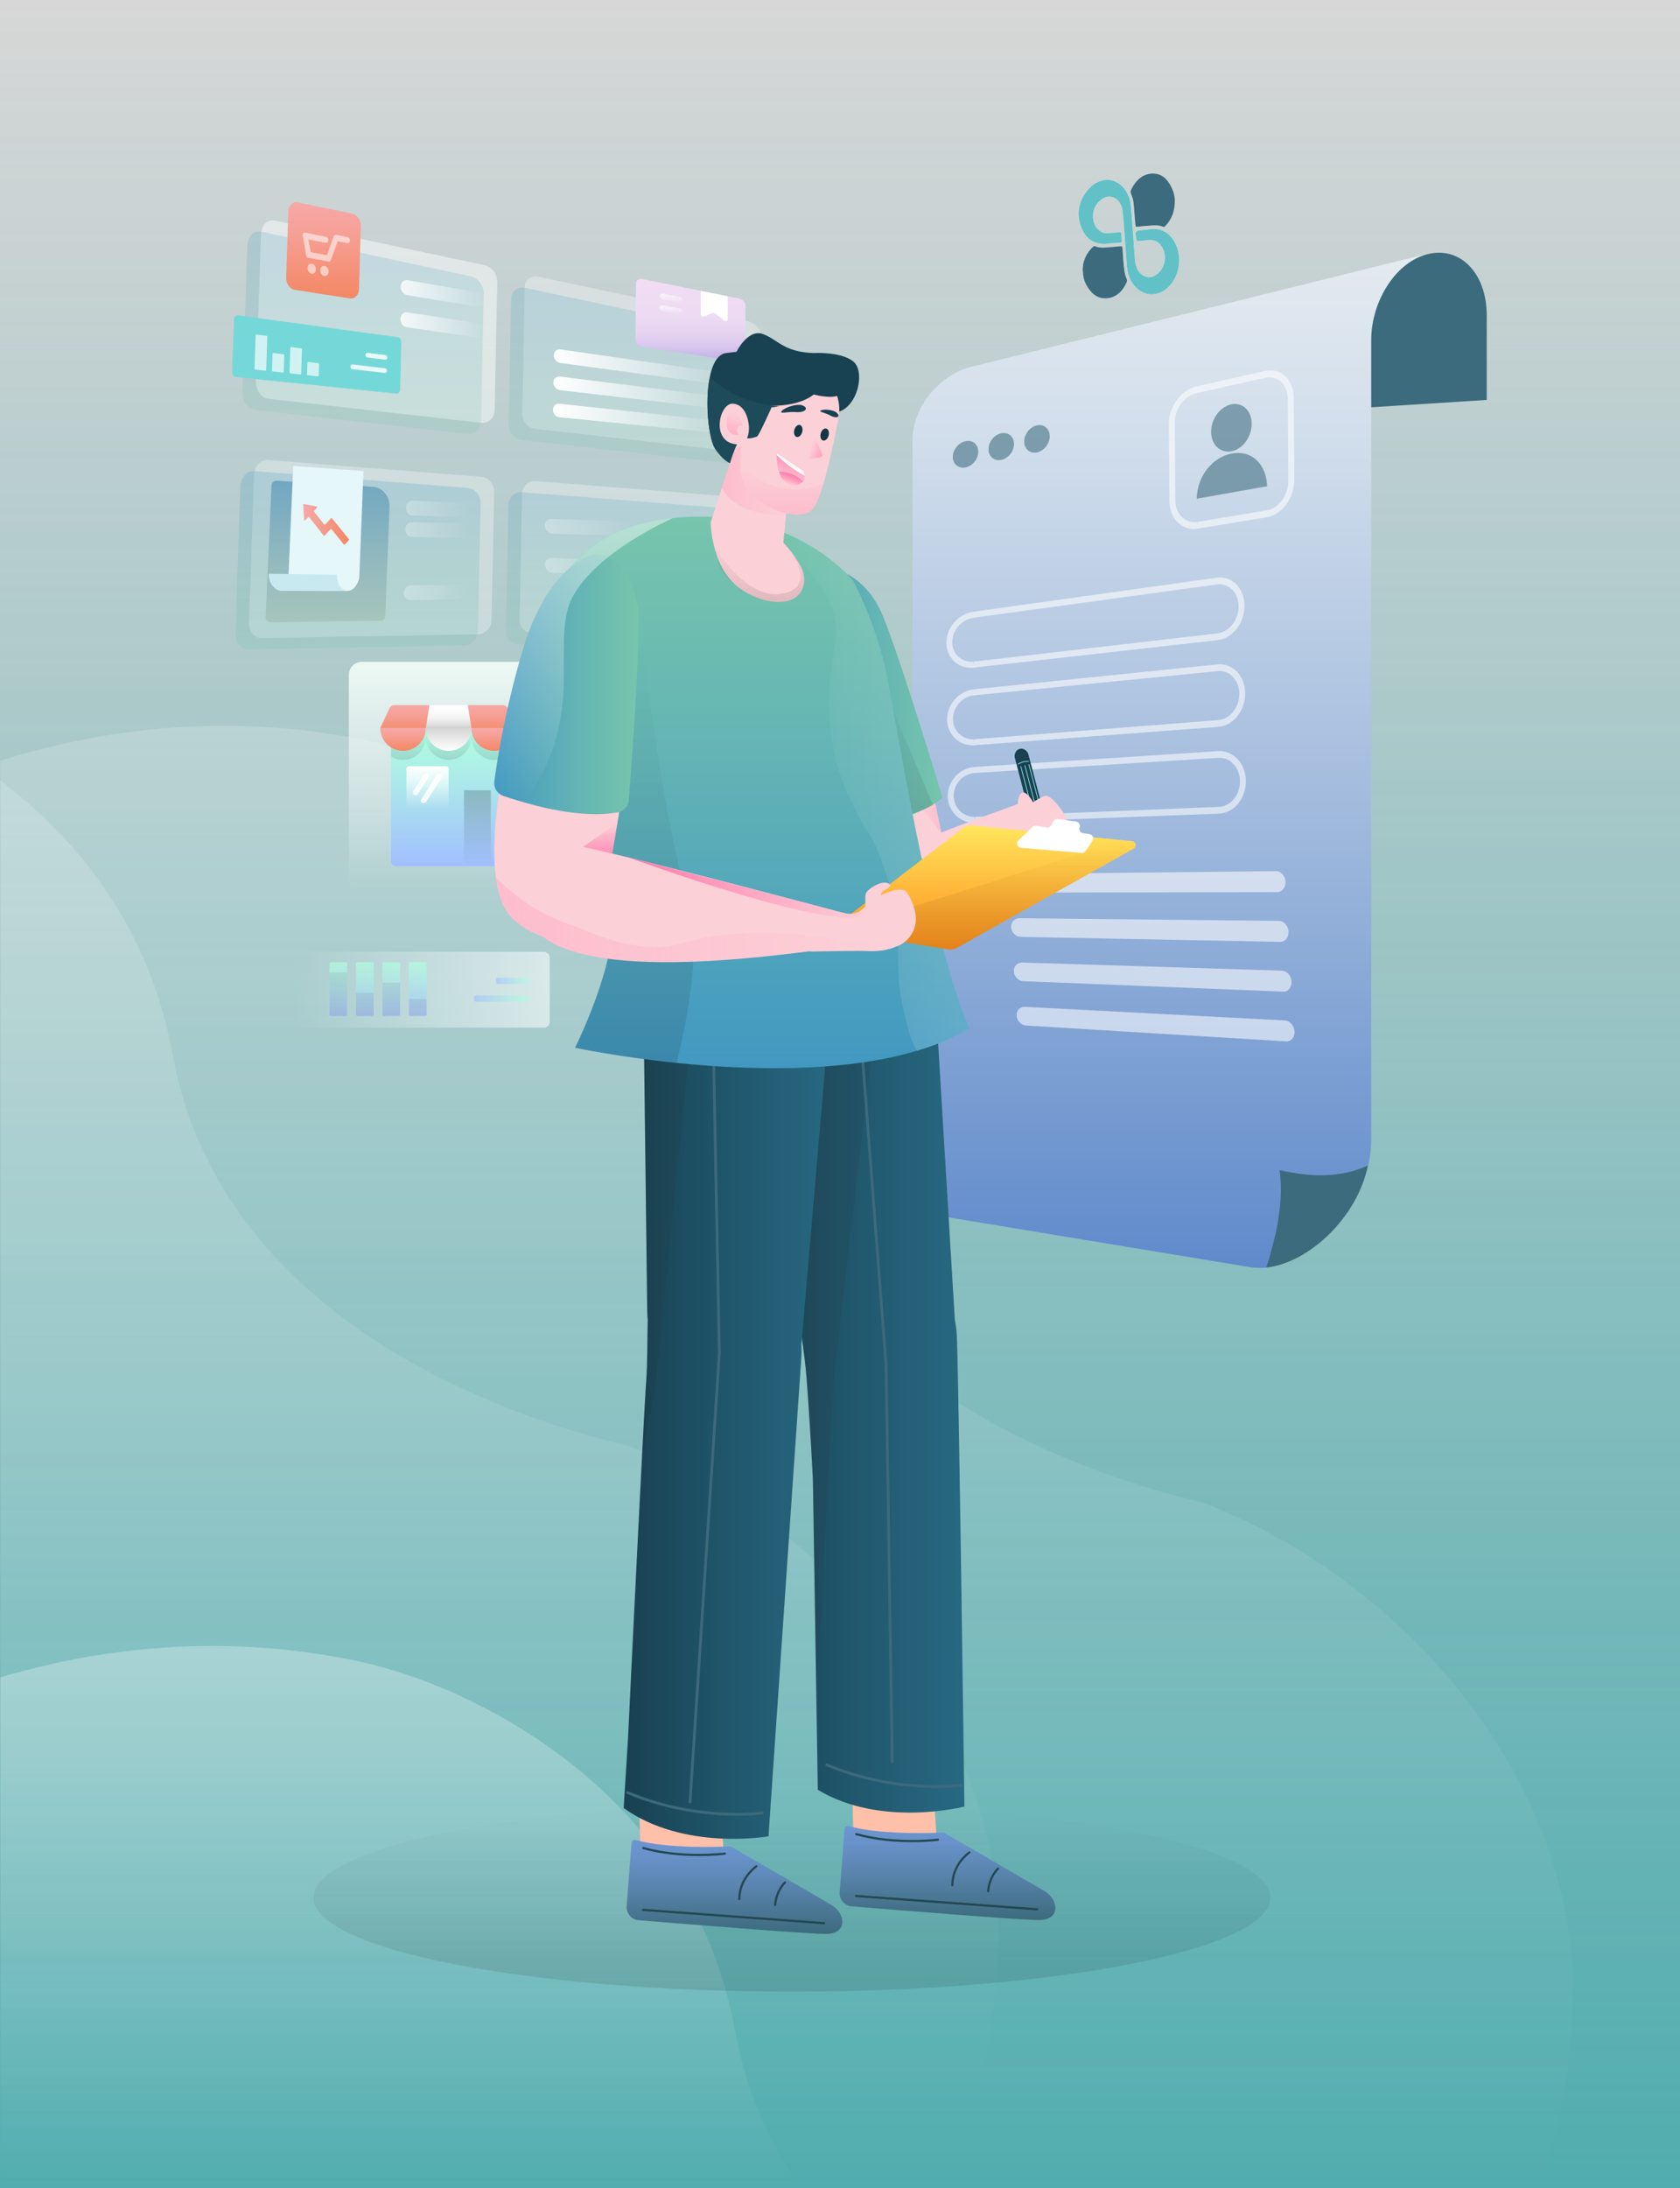 <svg width="470" height="612" viewBox="0 0 470 612" fill="none" xmlns="http://www.w3.org/2000/svg">
<rect x="0" y="0" width="470" height="612" fill="#808080" stroke="none"/>
<g clip-path="url(#clip0_3093_165632)">
<path opacity="0.68" d="M487 0H0V638H487V0Z" fill="white"/>
<path opacity="0.68" d="M480 0H0V638H480V0Z" fill="url(#paint0_linear_3093_165632)"/>
<path opacity="0.18" d="M440.065 558.413C439.625 577.104 436.424 595.148 430.789 612.208H0.094V212.743C31.68 202.932 66.532 199.501 103.456 207.268C135.432 213.986 196.778 243.718 208.918 310.678C220.345 373.754 280.759 406.8 336.677 420.339C342.416 422.527 348.065 425.077 353.571 427.963C396.028 450.149 430.996 491.777 438.562 538.246C439.638 544.887 440.156 551.617 440.065 558.413Z" fill="url(#paint1_linear_3093_165632)"/>
<path opacity="0.18" d="M279.411 542.548C279.023 558.741 276.574 574.443 272.26 589.445H0.094V218.301C22.119 234.973 41.916 259.812 48.264 294.826C59.691 357.902 120.105 390.948 176.023 404.488C181.762 406.662 187.411 409.212 192.917 412.099C235.374 434.285 270.342 475.926 277.908 522.382C278.984 529.022 279.502 535.753 279.411 542.548Z" fill="url(#paint2_linear_3093_165632)"/>
<path opacity="0.3" d="M224.193 612.208H0.094V469.112C30.812 460.064 64.55 457.125 100.217 464.62C132.193 471.351 193.539 501.07 205.666 568.043C208.711 584.818 215.227 599.484 224.193 612.208Z" fill="url(#paint3_linear_3093_165632)"/>
<path opacity="0.11" d="M221.548 557.025C295.486 557.025 355.426 545.241 355.426 530.706C355.426 516.17 295.486 504.387 221.548 504.387C147.609 504.387 87.67 516.17 87.67 530.706C87.67 545.241 147.609 557.025 221.548 557.025Z" fill="url(#paint4_linear_3093_165632)"/>
<path d="M415.927 111.855L382.949 113.949V95.366C382.949 84.201 390.332 73.325 399.438 71.07C408.545 68.815 415.927 76.47 415.927 88.167V111.855Z" fill="#3B6B7D"/>
<path d="M399.704 70.898C390.598 73.153 383.611 84.046 383.611 95.219V318.66C383.611 326.1 381.133 332.905 376.752 337.443L364.763 349.529C360.627 353.584 355.126 355.294 349.404 354.349L255.281 338.806V123.051C255.281 114.043 262.658 104.847 271.673 102.613L399.704 70.898Z" fill="url(#paint5_linear_3093_165632)"/>
<path d="M382.67 325.965C379.823 340.421 366.071 353.309 354.258 354.486C357.328 344.999 359.134 335.751 357.998 327.255C367.135 329.4 375.471 329.31 382.67 325.965Z" fill="#3B6B7D"/>
<path d="M312.435 67.966C312.805 67.916 313.087 67.853 313.366 67.846C313.724 67.835 313.878 67.68 313.829 67.212C313.768 66.645 313.738 66.069 313.723 65.494C313.71 65.024 313.557 64.869 313.166 64.918C312.156 65.043 311.145 65.125 310.134 65.214C309.414 65.278 308.711 65.199 308.069 64.822C306.522 63.917 305.738 62.38 305.783 60.25C305.825 58.309 306.738 56.89 308.049 55.854C310.705 53.746 313.718 55.764 314.069 59.002C314.325 61.363 314.463 63.752 314.647 66.131C314.865 68.968 315.062 71.809 315.298 74.644C315.741 79.977 319.944 83.441 324.194 81.982C328.114 80.624 330.597 75.544 329.697 70.741C329.002 67.03 326.57 64.373 323.563 64.091C322.183 63.964 320.794 64.265 319.412 64.374C317.558 64.522 317.521 64.642 317.905 66.931C317.968 67.306 318.089 67.464 318.428 67.425C319.439 67.31 320.449 67.245 321.461 67.153C323.311 66.988 324.672 67.882 325.504 69.926C326.294 71.873 325.901 74.291 324.542 75.868C323.015 77.634 321.052 78 319.517 76.873C318.062 75.81 317.598 74.104 317.462 72.132C317.192 68.22 316.928 64.308 316.6 60.411C316.493 59.131 316.456 57.835 316.235 56.574C315.551 52.686 312.358 49.887 309.105 50.336C306.791 50.656 304.944 52.037 303.475 54.297C301.684 57.035 301.312 59.987 302.289 62.994C303.262 65.997 305.142 67.787 307.873 68.168C309.416 68.384 310.973 67.927 312.435 67.966Z" fill="#FDFDFD"/>
<path d="M302.898 75.453C302.989 77.274 303.242 78.402 303.822 79.512C305.113 81.984 306.904 83.562 309.454 83.434C311.979 83.31 313.889 81.794 315.159 79.045C315.331 78.669 315.367 78.355 315.187 77.958C314.872 77.263 314.666 76.5 314.557 75.707C314.279 73.672 314.177 71.605 314.047 69.544C314.011 68.976 313.86 68.808 313.399 68.87C312.521 68.986 311.64 69.033 310.759 69.104C309.262 69.227 307.756 69.459 306.318 68.852C306.088 68.756 305.922 68.897 305.751 69.057C303.822 70.846 302.9 73.176 302.898 75.453Z" fill="#FDFDFD"/>
<path d="M328.679 55.828C328.605 54.947 328.446 54.108 328.145 53.334C326.964 50.293 325.11 48.407 322.275 48.542C319.764 48.664 317.823 50.256 316.469 53.019C316.256 53.454 316.226 53.798 316.424 54.233C316.837 55.143 317.093 56.144 317.181 57.212C317.338 59.094 317.496 60.976 317.63 62.863C317.663 63.327 317.783 63.479 318.176 63.429C319.185 63.299 320.197 63.227 321.207 63.138C322.631 63.013 324.06 62.855 325.421 63.448C325.633 63.541 325.782 63.434 325.936 63.283C327.886 61.356 328.74 58.835 328.679 55.828Z" fill="#FDFDFD"/>
<path d="M312.436 67.967C310.974 67.929 309.417 68.385 307.871 68.168C305.14 67.789 303.26 65.997 302.287 62.994C301.31 59.987 301.682 57.035 303.473 54.297C304.943 52.037 306.791 50.656 309.103 50.336C312.357 49.887 315.549 52.686 316.233 56.574C316.455 57.835 316.491 59.132 316.598 60.411C316.926 64.309 317.192 68.221 317.46 72.132C317.596 74.104 318.06 75.81 319.515 76.873C321.05 78.002 323.014 77.634 324.54 75.868C325.899 74.291 326.292 71.873 325.502 69.926C324.671 67.882 323.309 66.988 321.459 67.153C320.449 67.244 319.437 67.31 318.426 67.425C318.087 67.464 317.966 67.306 317.903 66.931C317.518 64.642 317.556 64.522 319.41 64.374C320.793 64.264 322.181 63.964 323.561 64.091C326.568 64.372 329 67.03 329.695 70.741C330.595 75.545 328.112 80.624 324.192 81.982C319.942 83.439 315.739 79.976 315.296 74.644C315.06 71.809 314.865 68.967 314.645 66.131C314.461 63.753 314.323 61.363 314.067 59.002C313.716 55.764 310.703 53.746 308.047 55.854C306.736 56.89 305.824 58.307 305.781 60.25C305.735 62.38 306.52 63.917 308.067 64.822C308.709 65.199 309.412 65.278 310.132 65.214C311.143 65.125 312.154 65.043 313.164 64.918C313.555 64.869 313.709 65.024 313.721 65.494C313.736 66.069 313.767 66.645 313.827 67.212C313.876 67.68 313.722 67.835 313.365 67.846C313.087 67.853 312.806 67.917 312.436 67.967Z" fill="#61C1C7"/>
<path d="M302.898 75.454C302.9 73.177 303.822 70.846 305.751 69.057C305.922 68.898 306.089 68.755 306.318 68.851C307.756 69.458 309.261 69.227 310.759 69.104C311.639 69.031 312.521 68.986 313.399 68.869C313.862 68.807 314.012 68.977 314.047 69.544C314.177 71.605 314.279 73.672 314.557 75.707C314.666 76.501 314.872 77.264 315.187 77.957C315.367 78.355 315.331 78.671 315.159 79.045C313.889 81.794 311.979 83.31 309.454 83.434C306.904 83.561 305.113 81.984 303.822 79.512C303.242 78.403 302.988 77.275 302.898 75.454Z" fill="#3B6B7D"/>
<path d="M328.679 55.827C328.741 58.834 327.888 61.355 325.936 63.283C325.784 63.434 325.633 63.541 325.421 63.448C324.06 62.854 322.633 63.012 321.207 63.138C320.197 63.227 319.185 63.299 318.176 63.429C317.783 63.479 317.663 63.327 317.63 62.863C317.497 60.976 317.338 59.094 317.181 57.212C317.091 56.144 316.837 55.143 316.424 54.233C316.226 53.798 316.256 53.454 316.469 53.019C317.823 50.256 319.764 48.664 322.275 48.542C325.11 48.407 326.964 50.294 328.145 53.334C328.445 54.106 328.604 54.947 328.679 55.827Z" fill="#3B6B7D"/>
<g opacity="0.57">
<path d="M357.309 249.502L284.78 249.633C283.404 249.634 282.207 248.465 282.12 247.037C282.032 245.61 283.086 244.43 284.462 244.417L356.957 243.645C358.331 243.628 359.536 244.938 359.633 246.555C359.73 248.171 358.685 249.498 357.309 249.502Z" fill="white"/>
<path d="M358.149 263.418L285.54 262.024C284.163 261.995 282.964 260.803 282.876 259.374C282.788 257.945 283.843 256.789 285.22 256.805L357.795 257.557C359.171 257.57 360.377 258.903 360.475 260.521C360.573 262.139 359.526 263.443 358.149 263.418Z" fill="white"/>
<path d="M358.989 277.34L286.3 274.421C284.922 274.364 283.722 273.147 283.634 271.718C283.546 270.289 284.602 269.156 285.98 269.2L358.636 271.477C360.013 271.519 361.221 272.877 361.319 274.495C361.415 276.114 360.367 277.394 358.989 277.34Z" fill="white"/>
<path d="M359.829 291.263L287.061 286.819C285.681 286.733 284.48 285.492 284.392 284.063C284.304 282.633 285.361 281.523 286.741 281.597L359.475 285.399C360.855 285.469 362.063 286.851 362.161 288.469C362.258 290.089 361.209 291.345 359.829 291.263Z" fill="white"/>
<path d="M273.688 126.288C273.706 128.318 272.123 130.297 270.153 130.71C268.183 131.121 266.571 129.831 266.553 127.826C266.535 125.822 268.118 123.843 270.087 123.406C272.057 122.968 273.67 124.259 273.688 126.288Z" fill="#3B6B7D"/>
<path d="M283.678 124.131C283.696 126.196 282.113 128.203 280.144 128.616C278.173 129.029 276.561 127.71 276.543 125.67C276.525 123.631 278.108 121.622 280.078 121.185C282.048 120.749 283.66 122.068 283.678 124.131Z" fill="#3B6B7D"/>
<path d="M293.668 121.973C293.686 124.073 292.103 126.11 290.134 126.523C288.163 126.936 286.551 125.59 286.533 123.515C286.515 121.441 288.098 119.404 290.068 118.965C292.038 118.528 293.65 119.874 293.668 121.973Z" fill="#3B6B7D"/>
<path d="M272.276 186.745C268.172 187.118 264.801 184.031 264.762 179.863C264.724 175.609 268.103 171.677 272.293 171.097L340.492 161.56C340.494 161.56 340.493 161.56 340.496 161.56C344.757 161.058 348.127 164.55 348.163 169.327C348.183 171.688 347.409 174.003 345.987 175.841C344.564 177.671 342.665 178.804 340.635 179.035L272.276 186.745ZM340.628 163.433L272.308 172.786C269.022 173.231 266.375 176.313 266.404 179.657C266.433 182.933 269.076 185.353 272.292 185.051L272.283 185.897L272.415 185.038L340.615 177.143C343.901 176.759 346.548 173.345 346.517 169.535C346.492 165.799 343.849 163.063 340.628 163.433Z" fill="white"/>
<path d="M272.472 208.442C268.367 208.662 264.996 205.446 264.955 201.276C264.918 197.018 268.297 193.213 272.487 192.788L340.686 185.808C340.687 185.808 340.687 185.808 340.689 185.808C344.951 185.465 348.321 189.085 348.357 193.864C348.376 196.226 347.603 198.513 346.18 200.298C344.758 202.076 342.858 203.137 340.828 203.292L272.472 208.442ZM340.825 187.686L272.504 194.479C269.218 194.801 266.571 197.786 266.599 201.132C266.629 204.411 269.272 206.931 272.491 206.748L272.482 207.595L272.611 206.741L340.813 201.401C342.405 201.276 343.895 200.44 345.009 199.047C346.124 197.649 346.729 195.859 346.715 194.013C346.684 190.273 344.044 187.436 340.825 187.686Z" fill="white"/>
<path d="M272.663 230.149C268.559 230.215 265.188 226.873 265.149 222.7C265.111 218.44 268.49 214.758 272.68 214.492L340.879 210.065C340.88 210.065 340.88 210.065 340.883 210.065C345.144 209.882 348.514 213.63 348.55 218.413C348.57 220.776 347.796 223.035 346.374 224.767C344.951 226.492 343.052 227.481 341.021 227.56L272.663 230.149ZM341.016 211.95L272.696 216.184C269.41 216.383 266.763 219.269 266.792 222.617C266.821 225.898 269.464 228.517 272.68 228.455L272.671 229.301L272.803 228.451L341.003 225.668C342.596 225.602 344.085 224.821 345.2 223.47C346.315 222.113 346.92 220.345 346.906 218.498C346.879 214.758 344.236 211.821 341.016 211.95Z" fill="white"/>
<path d="M350.177 118.489C350.206 122.143 347.688 125.601 344.554 126.21C341.42 126.82 338.856 124.402 338.826 120.812C338.798 117.221 341.315 113.765 344.449 113.093C347.585 112.42 350.149 114.835 350.177 118.489Z" fill="#3B6B7D"/>
<path d="M354.512 136.513C354.512 136.582 354.5 135.992 354.492 135.993L334.802 139.474C334.794 139.475 334.792 140.05 334.792 139.982C334.737 133.27 339.115 127.903 344.56 126.849C350.007 125.797 354.457 129.595 354.512 136.513Z" fill="#3B6B7D"/>
<path d="M334.917 147.866C330.692 148.461 327.221 145.071 327.181 140.312L327.002 118.632C326.962 113.781 330.439 109.043 334.754 108.07L354.027 103.721C354.028 103.721 354.031 103.72 354.031 103.72C358.415 102.832 361.884 106.218 361.924 111.236L362.103 134.112C362.122 136.594 361.326 139.066 359.861 141.067C358.397 143.062 356.44 144.344 354.351 144.687L335.078 147.842C335.073 147.842 334.924 147.865 334.917 147.866ZM354.172 105.62L334.772 109.939C331.363 110.698 328.617 114.44 328.648 118.284L328.825 140.021C328.855 143.789 331.598 146.467 334.935 145.988L334.926 146.928L335.062 145.969L354.335 142.757C355.986 142.483 357.533 141.466 358.689 139.89C359.844 138.31 360.475 136.359 360.458 134.403L360.28 111.583C360.251 107.63 357.51 104.954 354.172 105.62Z" fill="white"/>
</g>
<g opacity="0.31">
<path d="M149.76 119.959L209.159 126.646C211.214 126.878 212.88 125.576 212.88 123.74L212.884 93.952C212.884 92.115 211.238 90.278 209.208 89.845L150.533 77.359C148.503 76.927 146.824 78.333 146.783 80.498L146.114 115.622C146.073 117.785 147.705 119.728 149.76 119.959Z" fill="white"/>
</g>
<g opacity="0.47">
<path d="M75.176 111.564L134.575 118.251C136.63 118.483 138.333 116.884 138.379 114.68L139.125 78.939C139.17 76.736 137.562 74.599 135.532 74.166L76.857 61.68C74.827 61.248 73.112 62.951 73.024 65.483L71.613 106.56C71.526 109.092 73.121 111.332 75.176 111.564Z" fill="white"/>
</g>
<g opacity="0.31">
<path d="M149.084 177.117L209.453 176.02C211.541 175.983 213.235 174.465 213.235 172.63V142.871C213.235 141.037 211.562 139.417 209.498 139.254L149.853 134.55C147.789 134.387 146.083 136.009 146.042 138.173L145.378 173.269C145.336 175.431 146.996 177.154 149.084 177.117Z" fill="white"/>
</g>
<g opacity="0.31">
<path d="M73.284 178.492L133.652 177.396C135.74 177.359 137.471 175.543 137.517 173.341L138.259 137.628C138.304 135.426 136.669 133.509 134.605 133.346L74.96 128.642C72.896 128.479 71.153 130.399 71.067 132.93L69.66 173.978C69.572 176.509 71.194 178.53 73.284 178.492Z" fill="white"/>
</g>
<g opacity="0.2">
<path d="M145.955 123.073L205.354 129.76C207.409 129.991 209.075 128.689 209.075 126.854L209.079 97.066C209.079 95.229 207.434 93.391 205.404 92.959L146.729 80.473C144.698 80.04 143.019 81.446 142.978 83.612L142.309 118.735C142.268 120.898 143.9 122.841 145.955 123.073Z" fill="url(#paint6_linear_3093_165632)"/>
</g>
<g opacity="0.2">
<path d="M71.371 114.677L130.77 121.364C132.825 121.596 134.529 119.997 134.574 117.793L135.32 82.052C135.366 79.849 133.758 77.712 131.728 77.279L73.053 64.794C71.022 64.361 69.307 66.065 69.219 68.597L67.808 109.673C67.721 112.206 69.316 114.446 71.371 114.677Z" fill="url(#paint7_linear_3093_165632)"/>
</g>
<g opacity="0.2">
<path d="M145.278 180.226L205.646 179.13C207.735 179.092 209.428 177.574 209.428 175.74V145.98C209.428 144.146 207.755 142.527 205.691 142.364L146.046 137.66C143.982 137.497 142.276 139.119 142.236 141.283L141.571 176.378C141.53 178.541 143.189 180.265 145.278 180.226Z" fill="url(#paint8_linear_3093_165632)"/>
</g>
<g opacity="0.24">
<path d="M69.479 181.606L129.847 180.509C131.935 180.472 133.666 178.656 133.712 176.454L134.454 140.741C134.499 138.54 132.864 136.623 130.801 136.46L71.155 131.756C69.091 131.593 67.349 133.512 67.262 136.043L65.855 177.091C65.768 179.624 67.39 181.645 69.479 181.606Z" fill="url(#paint9_linear_3093_165632)"/>
</g>
<path d="M82.472 81.059L97.833 83.455C99.219 83.671 100.38 82.546 100.425 80.942L100.937 63.169C100.984 61.565 99.905 60.035 98.527 59.752L93.381 58.691L83.264 56.606C81.887 56.323 80.726 57.448 80.671 59.119L80.062 77.641C80.008 79.313 81.086 80.843 82.472 81.059Z" fill="url(#paint10_linear_3093_165632)"/>
<g opacity="0.55">
<path d="M86.326 72.119L91.88 73.149C92.181 73.205 92.454 73.083 92.567 72.768L94.5 67.451L97.186 67.983C97.577 68.061 97.907 67.749 97.924 67.292C97.941 66.835 97.638 66.396 97.247 66.317L94.062 65.675C93.763 65.614 93.49 65.732 93.377 66.044L91.442 71.371L86.94 70.519L86.255 66.958L91.125 67.913C91.516 67.99 91.848 67.672 91.865 67.21C91.883 66.748 91.58 66.305 91.189 66.228L85.408 65.073C85.189 65.029 84.98 65.037 84.839 65.217C84.696 65.397 84.641 65.622 84.685 65.887L85.655 71.491C85.725 71.882 86.002 72.059 86.326 72.119Z" fill="white"/>
<path d="M89.587 75.573C89.557 76.347 90.063 77.066 90.717 77.183C91.37 77.298 91.923 76.767 91.953 75.998C91.981 75.228 91.476 74.508 90.823 74.388C90.17 74.268 89.617 74.798 89.587 75.573Z" fill="white"/>
<path d="M86.038 74.933C86.009 75.712 86.513 76.437 87.167 76.554C87.82 76.669 88.374 76.134 88.404 75.359C88.434 74.584 87.929 73.859 87.276 73.74C86.623 73.619 86.068 74.154 86.038 74.933Z" fill="white"/>
</g>
<path d="M179.484 96.954L206.802 101.162C207.754 101.308 208.528 100.733 208.528 99.879V85.419C208.528 84.564 207.759 83.714 206.812 83.523L192.074 80.544L179.659 78.036C178.712 77.844 177.937 78.44 177.928 79.365L177.775 95.009C177.766 95.937 178.532 96.807 179.484 96.954Z" fill="url(#paint11_linear_3093_165632)"/>
<path d="M196.961 88.569L199.161 87.584C199.459 87.452 199.85 87.518 200.154 87.754L202.638 89.663C203.038 89.968 203.563 89.801 203.564 89.368L203.575 82.869L196.049 81.348L196.022 87.934C196.018 88.385 196.559 88.75 196.961 88.569Z" fill="white"/>
<path opacity="0.68" d="M185.437 83.783L190.016 84.654C190.489 84.743 190.877 84.452 190.879 84.007C190.882 83.56 190.498 83.12 190.026 83.028L185.448 82.138C184.977 82.046 184.587 82.342 184.584 82.795C184.58 83.248 184.964 83.692 185.437 83.783Z" fill="url(#paint12_linear_3093_165632)"/>
<path opacity="0.68" d="M185.412 87.069L189.998 87.903C190.47 87.988 190.859 87.695 190.862 87.248C190.864 86.802 190.479 86.365 190.007 86.277L185.424 85.425C184.951 85.338 184.563 85.636 184.559 86.09C184.555 86.543 184.94 86.984 185.412 87.069Z" fill="url(#paint13_linear_3093_165632)"/>
<path d="M65.958 105.447L110.832 110.086C111.421 110.147 111.912 109.662 111.928 109.003L112.278 95.65C112.295 94.991 111.835 94.392 111.25 94.312L98.677 92.588L66.567 88.184C65.981 88.104 65.485 88.625 65.459 89.35L64.939 104.027C64.914 104.75 65.37 105.387 65.958 105.447Z" fill="#75D8D8"/>
<path opacity="0.84" d="M102.809 99.991L107.779 100.601C108.095 100.64 108.359 100.381 108.368 100.023C108.377 99.665 108.13 99.343 107.814 99.304L102.845 98.68C102.529 98.64 102.265 98.903 102.254 99.265C102.244 99.627 102.493 99.952 102.809 99.991Z" fill="white"/>
<path opacity="0.84" d="M98.592 103.256L107.679 104.301C107.995 104.337 108.26 104.077 108.27 103.718C108.279 103.36 108.032 103.04 107.714 103.002L98.629 101.933C98.313 101.896 98.048 102.162 98.037 102.527C98.028 102.894 98.276 103.22 98.592 103.256Z" fill="white"/>
<g opacity="0.81">
<path d="M86.103 104.954L88.955 105.264C89.07 105.277 89.166 105.177 89.17 105.042L89.268 101.839C89.272 101.704 89.183 101.584 89.069 101.571L87.719 101.414L86.22 101.239C86.105 101.226 86.009 101.325 86.005 101.461L85.903 104.685C85.899 104.822 85.989 104.941 86.103 104.954Z" fill="#E6F7F9"/>
<path d="M81.202 104.423L84.053 104.732C84.168 104.745 84.264 104.644 84.268 104.508L84.486 97.694C84.49 97.558 84.4 97.437 84.286 97.422L82.655 97.222L81.44 97.072C81.326 97.057 81.229 97.157 81.225 97.294L81.002 104.153C80.998 104.289 81.088 104.41 81.202 104.423Z" fill="#E6F7F9"/>
<path d="M76.301 103.891L79.153 104.201C79.268 104.214 79.364 104.111 79.369 103.974L79.521 99.352C79.525 99.215 79.436 99.092 79.321 99.079L77.514 98.864L76.474 98.74C76.359 98.725 76.262 98.828 76.257 98.966L76.102 103.618C76.098 103.757 76.187 103.878 76.301 103.891Z" fill="#E6F7F9"/>
<path d="M71.4 103.357L74.251 103.667C74.367 103.68 74.462 103.576 74.468 103.438L74.778 94.21C74.784 94.071 74.694 93.947 74.58 93.931L73.287 93.766L71.737 93.568C71.623 93.553 71.525 93.654 71.52 93.794L71.201 103.082C71.196 103.223 71.286 103.346 71.4 103.357Z" fill="#E6F7F9"/>
</g>
<path d="M106.454 173.604L75.671 174.021C74.896 174.031 74.273 173.388 74.308 172.615L75.484 146.316L75.957 135.727C75.991 134.975 76.636 134.396 77.389 134.444L104.403 136.17C107.04 136.335 109.084 138.857 108.969 141.802L107.781 172.311C107.754 173.025 107.17 173.593 106.454 173.604Z" fill="url(#paint14_linear_3093_165632)"/>
<path d="M101.694 131.736L100.524 161.075C100.444 163.097 98.989 165.261 97.196 165.256L80.522 165.203L82.033 130.32L101.694 131.736Z" fill="#E6F7F9"/>
<path d="M97.44 165.31C96.514 165.258 95.76 164.747 95.143 164.008C94.488 163.223 94.275 161.853 94.322 160.72L75.208 160.48C75.156 161.657 75.523 162.944 76.174 163.759C76.822 164.576 77.766 165.25 78.815 165.254L97.44 165.31Z" fill="#C8E9F0"/>
<path d="M85.06 140.999L88.572 141.645C88.73 141.673 88.787 141.901 88.669 142.027L87.766 142.986L90.674 146.667C90.751 146.764 90.882 146.769 90.968 146.679L92.603 144.944C92.688 144.854 92.819 144.86 92.897 144.957L97.586 150.778C97.663 150.874 97.657 151.024 97.573 151.113L96.474 152.278C96.388 152.369 96.256 152.365 96.179 152.269L92.769 148.048C92.691 147.951 92.559 147.947 92.475 148.036L90.838 149.781C90.753 149.872 90.621 149.868 90.544 149.771L86.358 144.486L85.38 145.534C85.261 145.661 85.072 145.575 85.061 145.388L84.838 141.232C84.831 141.092 84.939 140.977 85.06 140.999Z" fill="url(#paint15_linear_3093_165632)"/>
<path d="M156.768 101.522L201.687 107.58C202.712 107.719 203.552 107.07 203.553 106.141C203.554 105.211 202.719 104.33 201.695 104.182L156.827 97.726C155.804 97.578 154.953 98.316 154.936 99.365C154.919 100.413 155.743 101.384 156.768 101.522Z" fill="url(#paint16_linear_3093_165632)"/>
<path d="M156.651 109.113L201.673 114.374C202.7 114.494 203.541 113.831 203.542 112.9C203.543 111.971 202.705 111.104 201.68 110.974L156.71 105.315C155.684 105.186 154.832 105.938 154.815 106.988C154.797 108.037 155.623 108.993 156.651 109.113Z" fill="url(#paint17_linear_3093_165632)"/>
<path d="M156.532 116.71L201.656 121.174C202.685 121.276 203.53 120.598 203.531 119.669C203.532 118.739 202.693 117.887 201.664 117.776L156.59 112.913C155.562 112.802 154.706 113.569 154.69 114.618C154.675 115.668 155.503 116.609 156.532 116.71Z" fill="url(#paint18_linear_3093_165632)"/>
<path opacity="0.81" d="M113.914 82.539L133.646 85.763C134.667 85.93 135.521 85.169 135.544 84.072C135.568 82.976 134.751 81.934 133.732 81.759L114.022 78.36C113.002 78.184 112.143 78.984 112.112 80.139C112.084 81.292 112.893 82.373 113.914 82.539Z" fill="url(#paint19_linear_3093_165632)"/>
<path opacity="0.81" d="M113.819 91.539L133.599 94.385C134.623 94.533 135.479 93.756 135.502 92.66C135.526 91.563 134.708 90.538 133.686 90.382L113.928 87.359C112.906 87.203 112.044 88.019 112.015 89.172C111.983 90.326 112.796 91.391 113.819 91.539Z" fill="url(#paint20_linear_3093_165632)"/>
<path opacity="0.28" d="M115.394 144.173L129.329 144.616C130.367 144.648 131.236 143.773 131.261 142.669C131.286 141.565 130.456 140.628 129.419 140.585L115.499 140.021C114.462 139.978 113.589 140.883 113.559 142.029C113.531 143.175 114.356 144.14 115.394 144.173Z" fill="url(#paint21_linear_3093_165632)"/>
<path opacity="0.28" d="M115.241 150.173L129.2 150.439C130.24 150.459 131.109 149.572 131.134 148.468C131.159 147.364 130.328 146.437 129.289 146.409L115.347 146.02C114.308 145.992 113.435 146.906 113.405 148.052C113.374 149.198 114.201 150.153 115.241 150.173Z" fill="url(#paint22_linear_3093_165632)"/>
<path opacity="0.28" d="M114.796 167.859L128.821 167.605C129.865 167.586 130.74 166.668 130.764 165.564C130.789 164.46 129.955 163.565 128.91 163.574L114.901 163.705C113.857 163.715 112.98 164.66 112.95 165.807C112.92 166.955 113.751 167.878 114.796 167.859Z" fill="url(#paint23_linear_3093_165632)"/>
<path opacity="0.28" d="M154.546 149.281L174.523 149.83C175.556 149.858 176.317 148.989 176.213 147.897C176.11 146.806 175.179 145.882 174.146 145.844L154.17 145.118C153.136 145.081 152.376 145.991 152.478 147.14C152.582 148.29 153.512 149.253 154.546 149.281Z" fill="url(#paint24_linear_3093_165632)"/>
<path opacity="0.28" d="M184.124 150.137L204.101 150.685C205.135 150.714 205.895 149.844 205.791 148.753C205.688 147.662 204.758 146.737 203.724 146.7L183.748 145.974C182.714 145.936 181.954 146.846 182.056 147.996C182.161 149.144 183.09 150.108 184.124 150.137Z" fill="url(#paint25_linear_3093_165632)"/>
<path opacity="0.28" d="M154.546 160.203L174.523 160.752C175.556 160.78 176.317 159.91 176.213 158.819C176.11 157.728 175.179 156.804 174.146 156.766L154.17 156.04C153.136 156.003 152.376 156.913 152.478 158.062C152.582 159.211 153.512 160.174 154.546 160.203Z" fill="url(#paint26_linear_3093_165632)"/>
<path opacity="0.88" d="M146.802 249.196H101.247C99.225 249.196 97.588 247.56 97.588 245.541V188.741C97.588 186.722 99.225 185.086 101.247 185.086H118H146.802C148.824 185.086 150.461 186.722 150.461 188.741V245.541C150.461 247.559 148.824 249.196 146.802 249.196Z" fill="url(#paint27_linear_3093_165632)"/>
<path d="M109.385 205.099V240.798C109.385 241.608 110.042 242.264 110.853 242.264H140.155C140.966 242.264 141.623 241.608 141.623 240.798V205.099C141.623 204.289 140.966 203.633 140.155 203.633H110.853C110.042 203.632 109.385 204.289 109.385 205.099Z" fill="url(#paint28_linear_3093_165632)"/>
<path opacity="0.11" d="M109.387 203.629V211.548C110.366 212.159 111.518 212.519 112.758 212.519C116.278 212.519 119.131 209.67 119.132 206.153C119.133 209.67 121.986 212.519 125.507 212.519V203.629H109.387Z" fill="url(#paint29_linear_3093_165632)"/>
<path opacity="0.11" d="M131.88 206.15C131.88 209.667 134.734 212.519 138.255 212.519C139.493 212.519 140.646 212.16 141.626 211.548V203.629H125.506V212.519C129.025 212.519 131.88 209.669 131.88 206.15Z" fill="url(#paint30_linear_3093_165632)"/>
<path opacity="0.19" d="M137.318 221.023H129.809V242.263H137.318V221.023Z" fill="url(#paint31_linear_3093_165632)"/>
<path d="M114.379 214.301H124.815C125.196 214.301 125.504 214.609 125.504 214.989V225.616C125.504 225.997 125.196 226.304 124.815 226.304H114.379C113.998 226.304 113.689 225.996 113.689 225.616V214.989C113.689 214.608 113.998 214.301 114.379 214.301Z" fill="url(#paint32_linear_3093_165632)"/>
<path d="M108.994 198.033L106.381 203.63L112.755 205.631L119.128 203.63L121.608 200.413L120.13 197.195H110.309C109.746 197.195 109.232 197.523 108.994 198.033Z" fill="url(#paint33_linear_3093_165632)"/>
<path d="M142.014 198.033L144.628 203.63L138.253 205.631L131.879 203.63L129.4 200.413L130.877 197.195H140.698C141.263 197.195 141.776 197.523 142.014 198.033Z" fill="url(#paint34_linear_3093_165632)"/>
<path d="M106.383 203.629C106.383 207.147 109.237 209.997 112.757 209.997C116.277 209.997 119.131 207.147 119.131 203.629H106.383Z" fill="url(#paint35_linear_3093_165632)"/>
<path d="M130.877 197.195H120.13L119.129 203.63L125.505 205.631L131.879 203.63L130.877 197.195Z" fill="url(#paint36_linear_3093_165632)"/>
<path d="M119.129 203.629C119.129 207.147 121.983 209.997 125.503 209.997C129.023 209.997 131.878 207.147 131.878 203.629H119.129Z" fill="url(#paint37_linear_3093_165632)"/>
<path d="M131.881 203.629C131.881 207.147 134.735 209.997 138.255 209.997C141.775 209.997 144.63 207.147 144.63 203.629H131.881Z" fill="url(#paint38_linear_3093_165632)"/>
<path opacity="0.85" d="M116.254 222.406C116.111 222.406 115.966 222.366 115.838 222.283C115.48 222.053 115.377 221.577 115.607 221.219L118.531 216.681C118.762 216.324 119.239 216.22 119.596 216.451C119.954 216.681 120.058 217.158 119.827 217.515L116.903 222.053C116.755 222.281 116.508 222.406 116.254 222.406Z" fill="white"/>
<path opacity="0.85" d="M118.511 224.665C118.367 224.665 118.222 224.625 118.091 224.541C117.735 224.309 117.633 223.831 117.864 223.475L122.286 216.678C122.518 216.323 122.995 216.22 123.353 216.453C123.709 216.685 123.811 217.163 123.579 217.519L119.157 224.315C119.011 224.541 118.764 224.665 118.511 224.665Z" fill="white"/>
<path opacity="0.56" d="M84.416 287.407H152.183C153.071 287.407 153.79 286.687 153.79 285.799V267.817C153.79 266.929 153.07 266.211 152.183 266.211H133.114H84.416C83.528 266.211 82.809 266.931 82.809 267.817V285.799C82.809 286.687 83.528 287.407 84.416 287.407Z" fill="url(#paint39_linear_3093_165632)"/>
<path opacity="0.62" d="M139.254 275.208H147.617C147.864 275.208 148.064 275.008 148.064 274.762V273.923C148.064 273.676 147.863 273.477 147.617 273.477H139.254C139.006 273.477 138.807 273.677 138.807 273.923V274.762C138.807 275.008 139.006 275.208 139.254 275.208Z" fill="url(#paint40_linear_3093_165632)"/>
<path opacity="0.62" d="M133.035 280.142H147.618C147.866 280.142 148.065 279.941 148.065 279.695V278.857C148.065 278.609 147.864 278.41 147.618 278.41H133.035C132.787 278.41 132.588 278.611 132.588 278.857V279.695C132.587 279.941 132.787 280.142 133.035 280.142Z" fill="url(#paint41_linear_3093_165632)"/>
<path opacity="0.68" d="M114.716 284.128H119.025C119.199 284.128 119.339 283.987 119.339 283.815V269.454C119.339 269.28 119.197 269.141 119.025 269.141H116.032H114.716C114.542 269.141 114.402 269.282 114.402 269.454V283.815C114.402 283.987 114.542 284.128 114.716 284.128Z" fill="url(#paint42_linear_3093_165632)"/>
<path opacity="0.68" d="M107.309 284.128H111.618C111.792 284.128 111.932 283.987 111.932 283.815V269.454C111.932 269.28 111.79 269.141 111.618 269.141H109.074H107.308C107.134 269.141 106.994 269.282 106.994 269.454V283.815C106.995 283.987 107.135 284.128 107.309 284.128Z" fill="url(#paint43_linear_3093_165632)"/>
<path opacity="0.68" d="M99.905 284.128H104.214C104.387 284.128 104.527 283.987 104.527 283.815V269.454C104.527 269.28 104.386 269.141 104.214 269.141H101.807H99.903C99.73 269.141 99.59 269.282 99.59 269.454V283.815C99.59 283.987 99.731 284.128 99.905 284.128Z" fill="url(#paint44_linear_3093_165632)"/>
<path opacity="0.68" d="M92.497 284.128H96.806C96.98 284.128 97.12 283.987 97.12 283.815V269.454C97.12 269.28 96.979 269.141 96.806 269.141H94.766H92.497C92.323 269.141 92.184 269.282 92.184 269.454V283.815C92.184 283.987 92.323 284.128 92.497 284.128Z" fill="url(#paint45_linear_3093_165632)"/>
<g opacity="0.57">
<path opacity="0.2" d="M114.718 284.129H119.027C119.201 284.129 119.341 283.988 119.341 283.816V279.7C119.341 279.527 119.199 279.387 119.027 279.387H116.986H114.718C114.544 279.387 114.404 279.528 114.404 279.7V283.816C114.404 283.988 114.544 284.129 114.718 284.129Z" fill="#5D5D5D"/>
<path opacity="0.2" d="M107.312 284.128H111.621C111.794 284.128 111.934 283.987 111.934 283.815V275.145C111.934 274.972 111.793 274.832 111.621 274.832H109.151H107.312C107.138 274.832 106.998 274.973 106.998 275.145V283.815C106.998 283.987 107.138 284.128 107.312 284.128Z" fill="#5D5D5D"/>
<path opacity="0.2" d="M99.905 284.13H104.214C104.388 284.13 104.528 283.989 104.528 283.816V277.993C104.528 277.819 104.387 277.68 104.214 277.68H101.479H99.905C99.732 277.68 99.592 277.821 99.592 277.993V283.816C99.591 283.989 99.732 284.13 99.905 284.13Z" fill="#5D5D5D"/>
<path opacity="0.2" d="M92.499 284.13H96.808C96.982 284.13 97.122 283.989 97.122 283.817V272.302C97.122 272.128 96.981 271.988 96.808 271.988H94.849H92.499C92.326 271.988 92.186 272.129 92.186 272.302V283.817C92.186 283.989 92.326 284.13 92.499 284.13Z" fill="#5D5D5D"/>
</g>
<path d="M262.257 517.59L260.953 497.664L238.373 498.359L238.716 512.354C238.716 512.354 254.543 519.95 262.257 517.59Z" fill="#FFC0AA"/>
<path d="M264.005 512.529C264.005 512.529 288.116 526.468 292.247 528.926C296.17 531.26 296.85 536.975 290.706 536.995C285.572 537.012 249.848 534.117 238.253 533.165C236.244 533.001 234.753 531.247 234.907 529.239L236.269 511.609C236.317 510.98 236.925 510.555 237.53 510.732C240.219 511.523 247.904 513.159 264.005 512.529Z" fill="url(#paint46_linear_3093_165632)"/>
<path d="M290.166 534.001L239.486 530.27" stroke="#234851" stroke-width="0.613" stroke-miterlimit="10" stroke-linecap="round" stroke-linejoin="round"/>
<path d="M271.192 518.086C271.192 518.086 266.468 521.278 266.42 527.254" stroke="#234851" stroke-width="0.613" stroke-miterlimit="10" stroke-linecap="round" stroke-linejoin="round"/>
<path d="M279.204 522.609C279.204 522.609 276.754 524.868 276.453 528.936" stroke="#234851" stroke-width="0.613" stroke-miterlimit="10" stroke-linecap="round" stroke-linejoin="round"/>
<path d="M262.399 514.53C262.399 514.53 250.714 516.081 239.555 512.977" stroke="#234851" stroke-width="0.613" stroke-miterlimit="10" stroke-linecap="round" stroke-linejoin="round"/>
<path d="M269.807 505.259C269.807 505.259 246.539 511.291 228.789 500.56L228.478 481.002L228.387 475.125L227.416 413.628C227.416 413.628 226.677 398.937 225.641 385.332C225.109 378.33 223.425 369.191 222.803 361.101C221.922 358.642 221.236 356.079 220.808 353.412L214.783 314.969L206.518 262.131L260.337 256.824L267.126 369.114C267.346 370.279 267.54 371.469 267.644 372.738C268.149 379.016 269.807 505.259 269.807 505.259Z" fill="url(#paint47_linear_3093_165632)"/>
<path opacity="0.11" d="M243.571 297.067L233.207 385.733L228.387 475.125L227.415 413.628C227.415 413.628 226.677 398.936 225.64 385.332C225.109 378.329 223.425 369.191 222.803 361.101C221.922 358.642 221.235 356.079 220.808 353.412L214.783 314.969L233.207 278.945L243.571 297.067Z" fill="#2D2D2D"/>
<path d="M268.955 499.284C268.955 499.284 251.068 501.878 231.318 493.605" stroke="#3C6A7C" stroke-width="0.773" stroke-miterlimit="10" stroke-linecap="round" stroke-linejoin="round"/>
<path d="M240.982 291.672L247.892 381.849L249.62 492.736" stroke="#3C6A7C" stroke-width="0.773" stroke-miterlimit="10" stroke-linecap="round" stroke-linejoin="round"/>
<path d="M202.662 521.473L201.357 501.547L178.777 502.242L179.121 516.237C179.121 516.237 194.948 523.833 202.662 521.473Z" fill="#FFC0AA"/>
<path d="M204.41 516.411C204.41 516.411 228.521 530.351 232.651 532.809C236.574 535.143 237.254 540.857 231.11 540.878C225.976 540.895 190.253 537.999 178.657 537.048C176.649 536.884 175.158 535.13 175.312 533.122L176.673 515.492C176.721 514.863 177.329 514.437 177.934 514.615C180.624 515.406 188.308 517.042 204.41 516.411Z" fill="url(#paint48_linear_3093_165632)"/>
<path d="M230.57 537.884L179.891 534.152" stroke="#234851" stroke-width="0.613" stroke-miterlimit="10" stroke-linecap="round" stroke-linejoin="round"/>
<path d="M211.596 521.969C211.596 521.969 206.872 525.161 206.824 531.137" stroke="#234851" stroke-width="0.613" stroke-miterlimit="10" stroke-linecap="round" stroke-linejoin="round"/>
<path d="M219.608 526.492C219.608 526.492 217.158 528.751 216.857 532.819" stroke="#234851" stroke-width="0.613" stroke-miterlimit="10" stroke-linecap="round" stroke-linejoin="round"/>
<path d="M202.803 518.413C202.803 518.413 191.118 519.963 179.959 516.859" stroke="#234851" stroke-width="0.613" stroke-miterlimit="10" stroke-linecap="round" stroke-linejoin="round"/>
<path d="M224.192 376.128C224.244 377.319 224.257 378.523 224.18 379.791C223.765 386.082 214.994 513.581 214.994 513.581C214.994 513.581 191.323 517.775 174.48 505.672L175.698 486.152C175.698 486.152 178.004 438.078 179.572 408.009C180.103 397.771 180.544 389.616 180.79 386.16C181.14 381.228 181.075 375.17 181.205 369.19C181.127 368.271 181.075 367.313 181.062 366.317L179.974 277.145L179.779 261.496L233.793 264.059L224.192 376.128Z" fill="url(#paint49_linear_3093_165632)"/>
<path opacity="0.11" d="M193.694 276.355L192.399 298.36L183.329 387.674L179.572 408.009C180.103 397.77 180.544 389.616 180.79 386.16C181.14 381.228 181.075 375.17 181.205 369.19C181.127 368.271 181.075 367.313 181.062 366.316L179.974 277.145L193.694 276.355Z" fill="#2D2D2D"/>
<path d="M213.246 507.05C213.246 507.05 195.359 509.644 175.609 501.371" stroke="#3C6A7C" stroke-width="0.773" stroke-miterlimit="10" stroke-linecap="round" stroke-linejoin="round"/>
<path d="M199.525 289.945L201.252 378.396L193.047 503.953" stroke="#3C6A7C" stroke-width="0.773" stroke-miterlimit="10" stroke-linecap="round" stroke-linejoin="round"/>
<path d="M244.653 263.206C242.365 262.293 240.336 260.436 238.529 258.005C233.367 251.083 230.127 239.557 228.474 232.263C227.568 228.271 227.141 225.544 227.141 225.544C232.043 214.521 239.927 212.521 246.786 213.415C252.84 214.201 258.082 217.213 259.766 218.267C260.128 218.491 260.326 218.635 260.326 218.635C260.326 218.635 260.864 221.032 261.632 224.633C262.023 226.457 262.474 228.573 262.931 230.852C264.934 240.69 267.265 253.332 266.649 256.157C265.606 260.929 257.014 268.151 244.653 263.206Z" fill="#FCD0D7"/>
<path opacity="0.23" d="M256.539 224.468L263.284 232.877L261.036 221.762L256.539 224.468Z" fill="url(#paint50_linear_3093_165632)"/>
<path d="M292.564 232.748C289.504 236.338 274.812 260.231 261.219 264.125C258.337 264.953 255.607 265.205 253.106 264.748C237.775 261.946 240.204 245.133 244.798 241.231C249.4 237.318 286.879 224.121 286.879 224.121C291.972 223.741 292.564 232.748 292.564 232.748Z" fill="#FCD0D7"/>
<path d="M285.473 234.336C285.717 234.445 285.934 234.58 286.119 234.746C285.731 235.048 285.358 235.312 285.07 235.5C284.846 235.646 284.552 235.509 284.516 235.251C284.474 234.947 284.411 234.538 284.361 234.098C284.729 234.098 285.108 234.173 285.473 234.336Z" fill="#3A9193"/>
<path d="M285.278 209.445L285.329 209.434C286.355 209.196 287.435 209.977 287.702 210.996L293.214 231.989C293.354 232.514 293.146 233.661 292.885 234.631C292.758 235.106 292.626 235.561 292.512 235.885C292.422 236.137 292.107 236.215 291.922 236.032C291.706 235.816 291.408 235.534 291.101 235.213C290.384 234.483 289.59 233.601 289.446 233.059L283.923 211.988C283.643 210.948 284.23 209.69 285.278 209.445Z" fill="#184151"/>
<path d="M284.822 213.724C284.822 213.724 285.96 212.866 287.758 212.929" stroke="#86DEE0" stroke-width="0.223" stroke-miterlimit="10" stroke-linecap="round" stroke-linejoin="round"/>
<path d="M290.38 232.619L285.592 214.359" stroke="#86DEE0" stroke-width="0.223" stroke-miterlimit="10" stroke-linecap="round" stroke-linejoin="round"/>
<path d="M291.507 232.356L286.719 214.098" stroke="#86DEE0" stroke-width="0.223" stroke-miterlimit="10" stroke-linecap="round" stroke-linejoin="round"/>
<path d="M292.636 232.096L287.848 213.836" stroke="#86DEE0" stroke-width="0.223" stroke-miterlimit="10" stroke-linecap="round" stroke-linejoin="round"/>
<path d="M284.836 227.238C284.836 227.238 284.278 223.176 285.66 221.903C287.043 220.629 289.14 224.557 289.14 224.557C290.281 228.274 285.725 231.336 284.836 227.238Z" fill="#FCD0D7"/>
<path d="M297.881 227.955C297.775 227.637 294.055 221.797 292.141 222.647C290.228 223.496 286.189 225.726 286.189 227.637C286.189 229.547 286.933 232.521 287.996 233.371C289.058 234.22 298.942 234.326 298.73 231.779C298.52 229.229 297.881 227.955 297.881 227.955Z" fill="#FCD0D7"/>
<path d="M263.693 223.122C263.057 223.66 262.365 224.159 261.631 224.629C260.718 225.223 259.736 225.775 258.698 226.287C254.631 228.29 249.803 229.617 245.154 230.503C244.489 230.627 243.826 230.751 243.176 230.848C236.922 231.912 231.222 232.202 228.469 232.272C227.349 232.299 226.712 232.299 226.712 232.299C226.712 232.299 226.228 230.503 225.482 227.324C224.5 223.108 223.102 216.445 221.885 208.278C221.138 203.302 220.446 197.774 219.975 191.913C218.136 169.204 227.183 161.56 227.183 161.56C231.624 156.473 242.111 160.33 247.091 172.48C250.895 181.781 258.587 206.44 262.004 217.552C263.057 220.993 263.693 223.122 263.693 223.122Z" fill="url(#paint51_linear_3093_165632)"/>
<path opacity="0.11" d="M261.038 225.218C256.971 227.222 249.803 229.617 245.156 230.503C244.491 230.627 243.828 230.751 243.178 230.848L245.014 187.094L261.038 225.218Z" fill="url(#paint52_linear_3093_165632)"/>
<path d="M271.203 287.626C266.845 290.238 261.893 292.283 256.58 293.86C235.731 300.121 209.142 299.306 189.275 297.273C172.743 295.574 160.887 293.044 160.887 293.044C160.887 293.044 173.199 268.276 171.097 255.131C169.035 242.305 167.805 233.846 166.947 227.71C165.149 214.813 164.968 212.216 162.16 200.992C161.897 199.982 159.365 200.481 156.792 201.006C154.08 201.545 151.313 202.126 151.051 201.033C147.828 187.64 149.419 170.861 159.131 159.098C164.844 152.161 173.394 146.963 185.444 145.25C186.385 145.111 187.298 145.001 188.211 144.904C199.957 143.646 209.628 145.388 217.25 148.18C231.596 153.433 238.679 162.445 238.679 162.445C238.679 162.445 244.448 172.88 247.616 186.66C250.355 198.615 259.403 259.914 271.203 287.626Z" fill="url(#paint53_linear_3093_165632)"/>
<path opacity="0.16" d="M271.206 287.626C266.847 290.238 261.896 292.283 256.582 293.859C255.323 292.104 254.604 289.796 254.037 287.667C252.902 283.313 251.851 278.904 251.463 274.412C250.924 268.123 251.712 261.738 250.772 255.477C250.218 251.676 249.029 247.999 247.838 244.337C246.469 240.121 245.071 235.837 242.526 232.215C239.33 227.668 234.158 215.891 233.308 210.33C229.679 192.851 234.586 180.784 233.784 174.302C232.926 167.226 228.112 161.269 222.924 156.376C221.194 154.759 219.382 153.155 218.234 151.096C217.749 150.198 217.391 149.202 217.252 148.18C231.598 153.432 238.681 162.444 238.681 162.444C238.681 162.444 244.45 172.879 247.618 186.66C250.357 198.615 259.405 259.914 271.206 287.626Z" fill="url(#paint54_linear_3093_165632)"/>
<path opacity="0.11" d="M189.279 297.273C172.747 295.574 160.891 293.044 160.891 293.044C160.891 293.044 173.203 268.276 171.1 255.131C164.722 215.325 166.313 217.55 162.163 200.992C161.624 198.932 161.084 196.832 160.572 194.702C166.673 182.981 173.203 176.485 179.76 180.065C179.76 180.065 185.294 228.441 192.211 250.556C196.279 263.563 192.807 283.259 189.279 297.273Z" fill="url(#paint55_linear_3093_165632)"/>
<path d="M234.487 115.228C230.42 116.445 227.597 115.754 225.716 116.375C225.039 116.596 224.485 116.969 224.028 117.675C222.298 120.314 219.574 123.01 219.574 123.01C219.574 123.01 218.938 122.913 218.066 122.762C216.35 122.472 213.653 121.988 212.629 121.739C211.453 121.449 209.35 130.529 204.923 129.714C203.539 129.465 201.948 128.263 200.094 125.526C198.531 123.231 197.466 115.257 198.116 108.594C198.213 107.516 198.365 106.466 198.572 105.484C199.278 101.932 200.648 99.25 202.889 98.78L206.044 98.393C206.044 98.393 209.184 91.979 213.348 93.39C214.455 93.791 215.368 94.303 216.282 94.897C218.813 96.501 221.303 98.519 227.612 98.739C227.612 98.739 235.109 98.283 238.637 101.034C242.151 103.797 240.035 113.597 234.487 115.228Z" fill="#184151"/>
<path d="M224.86 163.454C223.49 170.309 213.433 169.384 206.681 164.338C203.887 162.252 202.074 159.293 200.926 156.364V156.349C200.775 155.99 200.636 155.617 200.525 155.257C200.51 155.23 200.497 155.201 200.483 155.147C200.469 155.12 200.469 155.091 200.456 155.037C200.166 154.207 199.93 153.392 199.75 152.618C199.736 152.603 199.736 152.603 199.736 152.603C198.836 148.996 198.795 146.148 198.795 146.148L201.963 136.377L204.19 129.48L205.31 126.038L205.795 124.573L207.33 119.819C210.208 118.823 212.546 118.92 214.428 119.612C215.285 119.93 216.033 120.371 216.71 120.897C220.197 123.55 221.372 128.222 221.372 128.222L219.864 144.324L219.158 151.774C219.255 151.871 219.338 151.968 219.435 152.064C219.74 152.368 220.03 152.699 220.307 153.03C221.829 154.8 223.033 156.694 223.821 158.062C224.763 159.694 225.233 161.615 224.86 163.454Z" fill="#FCD0D7"/>
<path opacity="0.11" d="M224.861 163.452C223.491 170.307 213.38 169.382 206.629 164.336C203.834 162.249 200.821 159.29 200.821 156.361V156.347C200.821 155.987 200.584 155.614 200.472 155.254C200.458 155.227 200.471 155.199 200.457 155.144C200.442 155.117 200.457 155.089 200.442 155.034C200.152 154.205 199.923 153.389 199.744 152.615C200.159 153.279 209.806 169.785 220.831 165.47C228.561 162.444 219.366 152.077 219.366 152.077L219.436 152.062C219.74 152.367 220.031 152.698 220.308 153.029C221.83 154.799 223.034 156.693 223.821 158.061C224.763 159.692 225.234 161.613 224.861 163.452Z" fill="url(#paint56_linear_3093_165632)"/>
<path opacity="0.23" d="M221.374 128.22L219.866 144.322C206.378 143.921 202.808 138.378 201.965 136.374L204.192 129.478L205.313 126.036C208.149 123.589 212.313 121.959 216.713 120.895C220.198 123.548 221.374 128.22 221.374 128.22Z" fill="url(#paint57_linear_3093_165632)"/>
<path d="M228.422 140.622C228.069 141.402 227.708 142.02 227.34 142.43C223.894 146.371 211.007 142.099 207.887 134.686C204.767 127.274 211.142 111.984 211.142 111.984C211.142 111.984 220.064 102.741 228.041 104.973C236.002 107.212 234.728 115.971 234.728 115.971C234.728 115.971 231.574 134.023 228.422 140.622Z" fill="#FCD0D7"/>
<path opacity="0.23" d="M227.34 142.431C227.707 142.021 228.069 141.405 228.421 140.623C229.09 139.224 229.758 137.306 230.397 135.158C219.779 139.633 211.064 133.93 207.049 130.426C207.115 131.993 207.366 133.451 207.887 134.687C211.007 142.1 223.894 146.373 227.34 142.431Z" fill="url(#paint58_linear_3093_165632)"/>
<path d="M222.872 122.203C223.481 122.366 224.176 121.751 224.424 120.828C224.672 119.906 224.379 119.026 223.77 118.862C223.162 118.699 222.467 119.314 222.219 120.237C221.971 121.159 222.264 122.039 222.872 122.203Z" fill="#123844"/>
<path d="M230.257 123.203C230.866 123.366 231.561 122.751 231.809 121.828C232.056 120.906 231.764 120.026 231.155 119.862C230.546 119.699 229.852 120.314 229.604 121.237C229.356 122.159 229.648 123.039 230.257 123.203Z" fill="#123844"/>
<path d="M224.309 113.324C223.081 112.93 219.965 113.735 218.804 114.845C217.643 115.956 220.403 115.055 222.545 115.245C225.394 115.498 226.486 114.023 224.309 113.324Z" fill="#184151"/>
<path d="M234.039 115.398C233.316 114.744 230.919 114.33 229.774 114.734C228.629 115.138 230.809 115.376 232.225 116.173C234.108 117.232 235.319 116.556 234.039 115.398Z" fill="#184151"/>
<path opacity="0.55" d="M226.02 128.444C226.02 128.444 230.07 128.103 230.103 127.441C230.137 126.78 227.765 122.125 227.765 122.125L226.02 128.444Z" fill="url(#paint59_linear_3093_165632)"/>
<path opacity="0.77" d="M224.629 134.657C223.686 135.801 221.691 136.183 220.328 135.32C219.091 134.547 218.343 133.273 217.906 131.94C217.308 130.142 217.255 128.241 217.283 127.297C217.278 126.919 217.301 126.695 217.301 126.695L224.789 131.821C225.028 132.272 225.145 132.705 225.15 133.083C225.196 133.707 224.986 134.239 224.629 134.657Z" fill="url(#paint60_linear_3093_165632)"/>
<path d="M224.629 134.656C223.686 135.8 221.691 136.182 220.328 135.319C219.09 134.546 218.343 133.272 217.906 131.939C218.94 131.885 220.118 132.071 221.292 132.503C222.683 133.015 223.847 133.79 224.629 134.656Z" fill="url(#paint61_linear_3093_165632)"/>
<path d="M225.151 133.083C222.22 131.539 219.634 129.566 217.284 127.297C217.279 126.919 217.302 126.695 217.302 126.695L224.789 131.821C225.03 132.272 225.146 132.705 225.151 133.083Z" fill="#FAFAFA"/>
<path d="M317.134 237.369L267.703 265.095C266.942 265.524 266.056 265.677 265.198 265.538L236.838 260.784C236.243 260.687 235.786 260.341 235.51 259.9C234.971 259.084 235.054 257.909 235.953 257.232L269.335 231.662C270.124 231.054 271.119 230.778 272.116 230.874L314.283 235.007L316.69 235.243C317.798 235.351 318.116 236.83 317.134 237.369Z" fill="url(#paint62_linear_3093_165632)"/>
<path opacity="0.11" d="M317.132 237.37L267.701 265.096C266.94 265.525 266.054 265.677 265.196 265.539L236.836 260.785C236.241 260.687 235.784 260.342 235.508 259.9C254.267 253.957 295.204 240.992 314.281 235.008L316.689 235.243C317.796 235.352 318.114 236.83 317.132 237.37Z" fill="url(#paint63_linear_3093_165632)"/>
<path d="M302.032 231.405C302.302 230.682 301.834 229.897 301.071 229.787L295.945 229.055C295.447 228.984 294.957 229.229 294.715 229.67L294.093 230.803C293.848 231.249 293.348 231.494 292.844 231.415L289.868 230.944C289.493 230.884 289.111 231.005 288.839 231.269L284.92 235.052C284.172 235.773 284.623 237.038 285.658 237.124L302.598 238.542C303.032 238.578 303.453 238.377 303.698 238.018L305.629 235.184C306.127 234.452 305.695 233.45 304.819 233.311L302.977 233.02C302.221 232.9 301.765 232.119 302.032 231.405Z" fill="white"/>
<path d="M173.963 222.608C173.838 223.382 173.672 224.433 173.465 225.663C173.229 227.142 172.953 228.91 172.622 230.833C172.373 232.367 172.083 234.012 171.791 235.698C171.625 236.679 171.431 237.702 171.252 238.712C171.238 238.767 171.238 238.809 171.225 238.863C169.648 247.446 167.766 256.319 166.452 258.296C165.955 259.043 165.193 259.775 164.225 260.397C161.389 262.276 156.74 263.369 151.636 261.806C148.951 260.991 146.129 259.443 143.39 256.872C140.762 254.411 139.365 250.237 138.729 245.47C137.277 234.647 139.738 220.716 140.541 216.61C140.693 215.836 141.067 215.13 141.648 214.606C156.409 201.006 169.552 215.09 173.205 219.693C173.852 220.507 174.128 221.571 173.963 222.608Z" fill="#FCD0D7"/>
<path d="M150.846 243.288C151.082 243.163 152.934 242.265 155.619 241.297C153.806 242.237 152.146 242.969 150.846 243.288Z" fill="url(#paint64_linear_3093_165632)"/>
<path d="M172.621 230.831C172.372 232.365 172.082 234.01 171.79 235.696C171.61 236.733 171.417 237.797 171.223 238.861C165.979 238.073 159.795 239.774 155.617 241.293C162.756 237.562 172.26 230.402 172.26 230.402C172.26 230.402 172.4 230.555 172.621 230.831Z" fill="url(#paint65_linear_3093_165632)"/>
<path d="M242.874 258.616C242.874 258.616 241.501 251.045 242.353 249.644C243.206 248.242 247.552 245.634 249.049 247.494C249.467 248.014 247.335 248.88 246.817 249.484C245.755 250.724 247.594 252.548 248.422 253.954C249.005 254.944 249.248 256.277 248.428 257.965C245.876 263.219 243.747 261.046 242.874 258.616Z" fill="#FCD0D7"/>
<path d="M256.223 256.805C256.306 260.454 253.982 263.73 250.495 264.821C248.96 265.457 247.437 265.775 246.082 265.914C244.394 266.108 242.942 266.024 242.057 265.969C241.005 265.887 232.747 266.025 227.226 266.122C226.963 266.136 226.714 266.095 226.466 266.054C219.368 266.952 209.477 268.127 199.046 268.721C180.77 269.771 160.863 269.025 151.635 261.81C150.57 260.995 149.642 260.069 148.882 259.06C147.263 256.932 146.323 254.844 145.894 252.855C145.7 251.983 145.604 251.126 145.604 250.298C145.562 242.005 154.139 235.951 158.678 236.117C160.061 236.172 164.778 237.181 171.253 238.714C190.703 243.33 225.94 252.646 233.383 254.623C233.534 254.664 233.687 254.72 233.826 254.774L236.33 255.354C236.33 255.354 239.415 256.488 241.878 253.709C244.341 250.917 249.943 248.278 252.793 248.926C254.175 249.244 256.14 253.847 256.223 256.805Z" fill="#FCD0D7"/>
<path d="M176.052 222.069C176.025 222.456 175.969 223.077 175.928 223.741C175.789 225.469 174.503 226.879 172.802 227.197C170.948 227.543 168.969 227.694 166.949 227.708C162.356 227.736 157.473 227.003 153.059 226.05C150.735 225.539 148.549 224.972 146.585 224.405C144.288 223.755 142.31 223.12 140.816 222.608C139.115 222.029 138.063 220.328 138.299 218.531C138.381 217.91 138.479 217.204 138.589 216.416C139.598 209.491 141.895 196.319 146.349 181.502C150.07 169.063 155.314 162.469 159.133 159.097C162.011 156.554 164.099 155.85 164.099 155.85C164.403 155.684 164.694 155.573 165.012 155.477C166.603 154.91 168.319 155.063 169.978 155.795C170.02 155.81 170.047 155.822 170.089 155.851C174.516 157.896 178.528 164.2 178.68 173.239C178.86 183.714 176.868 211.302 176.052 222.069Z" fill="url(#paint66_linear_3093_165632)"/>
<path d="M234.308 110.695C231.873 111.525 227.668 110.323 227.668 110.323C224.776 112.631 220.585 113.253 218.066 113.419C218.052 113.419 218.052 113.419 218.039 113.419C217.209 113.475 216.558 113.475 216.199 113.475H215.868C215.868 113.475 213.378 119.57 212.174 121.422C212.05 121.602 211.952 121.741 211.855 121.836C211.841 121.851 211.675 121.933 211.468 122.016C211.178 122.141 210.776 122.293 210.486 122.335C209.697 122.445 208.715 122.459 207.871 122.418C206.558 122.362 205.423 121.478 205.104 120.207C204.731 118.769 203.983 116.599 204.385 113.919C204.551 112.772 204.938 111.541 205.671 110.214C205.796 109.978 205.92 109.744 206.073 109.508C212.271 99.557 220.115 99.529 226.714 100.511C233.297 101.49 236.728 109.893 234.308 110.695Z" fill="#184151"/>
<path d="M218.038 113.635C217.209 113.691 216.559 113.908 216.199 113.908H215.867C215.867 113.908 213.07 120.198 211.866 122.05C211.839 122.05 209.445 123.069 208.522 122.321C206.728 120.865 204.19 129.545 204.19 129.545C204.19 129.545 201.948 128.292 200.094 125.555C198.531 123.26 197.466 115.271 198.116 108.609C198.213 107.531 198.365 106.473 198.572 105.492C200.149 106.943 202.473 108.818 205.669 110.324C208.894 111.872 212.99 113.248 218.038 113.635Z" fill="#1D4B59"/>
<path d="M209.519 119.269C209.519 119.269 209.262 113.297 205.121 112.9C200.981 112.502 198.301 125.261 207.72 124.227C207.72 124.227 209.695 122.979 209.519 119.269Z" fill="#FCD0D7"/>
<path opacity="0.48" d="M188.213 144.902C184.022 146.852 176.55 150.679 170.091 155.849C166.175 158.972 162.634 162.594 160.393 166.589C155.717 174.923 159.204 186.81 156.796 201.004C155.566 208.261 152.784 216.111 146.587 224.405C144.29 223.755 142.312 223.119 140.818 222.608C139.117 222.028 138.065 220.327 138.3 218.531C138.383 217.909 138.481 217.204 138.591 216.415C139.6 209.49 141.897 196.319 146.351 181.502C150.072 169.062 155.316 162.469 159.135 159.097C164.849 152.159 173.398 146.962 185.448 145.248C186.386 145.109 187.3 144.998 188.213 144.902Z" fill="url(#paint67_linear_3093_165632)"/>
<path opacity="0.23" d="M246.083 265.913C244.395 266.107 242.942 266.023 242.057 265.968C241.005 265.885 232.747 266.024 227.227 266.121C226.964 266.135 226.715 266.094 226.466 266.052C219.369 266.951 209.477 268.126 199.046 268.72C180.771 269.77 160.864 269.024 151.635 261.809C148.951 260.994 146.129 259.446 143.39 256.875C140.761 254.414 139.365 250.24 138.729 245.473C150.017 256.434 157.253 257.498 164.226 260.4C173.232 264.173 182.916 266.357 190.94 263.8C212.618 256.889 244.202 264.491 244.202 264.491C244.894 264.973 245.515 265.443 246.083 265.913Z" fill="url(#paint68_linear_3093_165632)"/>
<path d="M175.607 239.73C175.607 239.73 235.96 261.961 243.223 255.567L236.327 255.353L175.607 239.73Z" fill="url(#paint69_linear_3093_165632)"/>
<path opacity="0.39" d="M206.681 121.581C202.185 122.277 202.655 115.555 204.876 115.425C206.977 115.312 207.642 118.643 207.766 119.151C207.366 119.197 206.633 118.676 206.209 119.914C205.972 120.601 206.387 121.216 206.681 121.581Z" fill="url(#paint70_linear_3093_165632)"/>
</g>
<defs>
<linearGradient id="paint0_linear_3093_165632" x1="240" y1="638.001" x2="240" y2="0" gradientUnits="userSpaceOnUse">
<stop stop-color="#099699"/>
<stop offset="1" stop-color="#099699" stop-opacity="0"/>
</linearGradient>
<linearGradient id="paint1_linear_3093_165632" x1="220.084" y1="612.208" x2="220.084" y2="203" gradientUnits="userSpaceOnUse">
<stop stop-color="white" stop-opacity="0"/>
<stop offset="1" stop-color="white"/>
</linearGradient>
<linearGradient id="paint2_linear_3093_165632" x1="139.758" y1="589.445" x2="139.758" y2="218.301" gradientUnits="userSpaceOnUse">
<stop stop-color="white" stop-opacity="0"/>
<stop offset="1" stop-color="white"/>
</linearGradient>
<linearGradient id="paint3_linear_3093_165632" x1="112.143" y1="612.208" x2="112.143" y2="460.355" gradientUnits="userSpaceOnUse">
<stop stop-color="white" stop-opacity="0"/>
<stop offset="1" stop-color="white"/>
</linearGradient>
<linearGradient id="paint4_linear_3093_165632" x1="221.548" y1="557.025" x2="221.548" y2="504.386" gradientUnits="userSpaceOnUse">
<stop/>
<stop offset="1" stop-opacity="0"/>
</linearGradient>
<linearGradient id="paint5_linear_3093_165632" x1="327.492" y1="354.604" x2="327.492" y2="70.899" gradientUnits="userSpaceOnUse">
<stop stop-color="#5F8ACB"/>
<stop offset="0.427" stop-color="#9EB8DC"/>
<stop offset="0.811" stop-color="#D0DDEB"/>
<stop offset="1" stop-color="#E4EBF0"/>
</linearGradient>
<linearGradient id="paint6_linear_3093_165632" x1="175.694" y1="129.786" x2="175.694" y2="80.393" gradientUnits="userSpaceOnUse">
<stop stop-color="#77C5AC"/>
<stop offset="0.412" stop-color="#64B5B4"/>
<stop offset="1" stop-color="#4198C1"/>
</linearGradient>
<linearGradient id="paint7_linear_3093_165632" x1="101.562" y1="121.386" x2="101.562" y2="64.727" gradientUnits="userSpaceOnUse">
<stop stop-color="#77C5AC"/>
<stop offset="0.412" stop-color="#64B5B4"/>
<stop offset="1" stop-color="#4198C1"/>
</linearGradient>
<linearGradient id="paint8_linear_3093_165632" x1="175.499" y1="180.227" x2="175.499" y2="137.649" gradientUnits="userSpaceOnUse">
<stop stop-color="#77C5AC"/>
<stop offset="0.412" stop-color="#64B5B4"/>
<stop offset="1" stop-color="#4198C1"/>
</linearGradient>
<linearGradient id="paint9_linear_3093_165632" x1="100.153" y1="181.607" x2="100.153" y2="131.747" gradientUnits="userSpaceOnUse">
<stop stop-color="#77C5AC"/>
<stop offset="0.412" stop-color="#64B5B4"/>
<stop offset="1" stop-color="#4198C1"/>
</linearGradient>
<linearGradient id="paint10_linear_3093_165632" x1="90.5" y1="83.481" x2="90.5" y2="56.563" gradientUnits="userSpaceOnUse">
<stop stop-color="#F38764"/>
<stop offset="0.663" stop-color="#F69F95"/>
<stop offset="1" stop-color="#F7A8A8"/>
</linearGradient>
<linearGradient id="paint11_linear_3093_165632" x1="193.152" y1="101.185" x2="193.152" y2="78.002" gradientUnits="userSpaceOnUse">
<stop offset="0.006" stop-color="#BEADE7"/>
<stop offset="0.055" stop-color="#C7B5E9"/>
<stop offset="0.193" stop-color="#D9C7EE"/>
<stop offset="0.355" stop-color="#E6D4F1"/>
<stop offset="0.566" stop-color="#EEDBF3"/>
<stop offset="1" stop-color="#F0DDF4"/>
</linearGradient>
<linearGradient id="paint12_linear_3093_165632" x1="187.732" y1="84.67" x2="187.732" y2="82.121" gradientUnits="userSpaceOnUse">
<stop stop-color="white" stop-opacity="0"/>
<stop offset="1" stop-color="white"/>
</linearGradient>
<linearGradient id="paint13_linear_3093_165632" x1="187.71" y1="87.918" x2="187.71" y2="85.409" gradientUnits="userSpaceOnUse">
<stop stop-color="white" stop-opacity="0"/>
<stop offset="1" stop-color="white"/>
</linearGradient>
<linearGradient id="paint14_linear_3093_165632" x1="91.639" y1="134.442" x2="91.639" y2="174.02" gradientUnits="userSpaceOnUse">
<stop stop-color="#70A7C1"/>
<stop offset="0.595" stop-color="#94BABE"/>
<stop offset="1" stop-color="#A7C5BC"/>
</linearGradient>
<linearGradient id="paint15_linear_3093_165632" x1="84.838" y1="146.672" x2="97.642" y2="146.672" gradientUnits="userSpaceOnUse">
<stop stop-color="#F7A8A8"/>
<stop offset="0.337" stop-color="#F69F95"/>
<stop offset="1" stop-color="#F38764"/>
</linearGradient>
<linearGradient id="paint16_linear_3093_165632" x1="203.553" y1="102.653" x2="154.935" y2="102.653" gradientUnits="userSpaceOnUse">
<stop stop-color="white" stop-opacity="0"/>
<stop offset="1" stop-color="white"/>
</linearGradient>
<linearGradient id="paint17_linear_3093_165632" x1="203.542" y1="109.845" x2="154.813" y2="109.845" gradientUnits="userSpaceOnUse">
<stop stop-color="white" stop-opacity="0"/>
<stop offset="1" stop-color="white"/>
</linearGradient>
<linearGradient id="paint18_linear_3093_165632" x1="203.531" y1="117.044" x2="154.691" y2="117.044" gradientUnits="userSpaceOnUse">
<stop stop-color="white" stop-opacity="0"/>
<stop offset="1" stop-color="white"/>
</linearGradient>
<linearGradient id="paint19_linear_3093_165632" x1="135.545" y1="82.061" x2="112.113" y2="82.061" gradientUnits="userSpaceOnUse">
<stop stop-color="white" stop-opacity="0"/>
<stop offset="1" stop-color="white"/>
</linearGradient>
<linearGradient id="paint20_linear_3093_165632" x1="135.503" y1="90.871" x2="112.012" y2="90.871" gradientUnits="userSpaceOnUse">
<stop stop-color="white" stop-opacity="0"/>
<stop offset="1" stop-color="white"/>
</linearGradient>
<linearGradient id="paint21_linear_3093_165632" x1="131.261" y1="142.318" x2="113.559" y2="142.318" gradientUnits="userSpaceOnUse">
<stop stop-color="white" stop-opacity="0"/>
<stop offset="1" stop-color="white"/>
</linearGradient>
<linearGradient id="paint22_linear_3093_165632" x1="131.134" y1="148.229" x2="113.403" y2="148.229" gradientUnits="userSpaceOnUse">
<stop stop-color="white" stop-opacity="0"/>
<stop offset="1" stop-color="white"/>
</linearGradient>
<linearGradient id="paint23_linear_3093_165632" x1="130.765" y1="165.717" x2="112.949" y2="165.717" gradientUnits="userSpaceOnUse">
<stop stop-color="white" stop-opacity="0"/>
<stop offset="1" stop-color="white"/>
</linearGradient>
<linearGradient id="paint24_linear_3093_165632" x1="176.014" y1="146.116" x2="152.682" y2="148.827" gradientUnits="userSpaceOnUse">
<stop stop-color="white" stop-opacity="0"/>
<stop offset="1" stop-color="white"/>
</linearGradient>
<linearGradient id="paint25_linear_3093_165632" x1="205.592" y1="146.971" x2="182.259" y2="149.682" gradientUnits="userSpaceOnUse">
<stop stop-color="white" stop-opacity="0"/>
<stop offset="1" stop-color="white"/>
</linearGradient>
<linearGradient id="paint26_linear_3093_165632" x1="176.014" y1="157.038" x2="152.682" y2="159.749" gradientUnits="userSpaceOnUse">
<stop stop-color="white" stop-opacity="0"/>
<stop offset="1" stop-color="white"/>
</linearGradient>
<linearGradient id="paint27_linear_3093_165632" x1="124.025" y1="249.196" x2="124.025" y2="185.086" gradientUnits="userSpaceOnUse">
<stop stop-color="white" stop-opacity="0"/>
<stop offset="1" stop-color="#F5FFFA"/>
</linearGradient>
<linearGradient id="paint28_linear_3093_165632" x1="125.504" y1="242.264" x2="125.504" y2="203.632" gradientUnits="userSpaceOnUse">
<stop stop-color="#A1BEFF"/>
<stop offset="0.657" stop-color="#ACECE8"/>
<stop offset="1" stop-color="#B0FFDF"/>
</linearGradient>
<linearGradient id="paint29_linear_3093_165632" x1="117.446" y1="212.519" x2="117.446" y2="203.63" gradientUnits="userSpaceOnUse">
<stop/>
<stop offset="1" stop-opacity="0"/>
</linearGradient>
<linearGradient id="paint30_linear_3093_165632" x1="133.565" y1="212.519" x2="133.565" y2="203.63" gradientUnits="userSpaceOnUse">
<stop/>
<stop offset="1" stop-opacity="0"/>
</linearGradient>
<linearGradient id="paint31_linear_3093_165632" x1="133.563" y1="242.262" x2="133.563" y2="221.023" gradientUnits="userSpaceOnUse">
<stop stop-opacity="0"/>
<stop offset="1"/>
</linearGradient>
<linearGradient id="paint32_linear_3093_165632" x1="119.597" y1="226.303" x2="119.597" y2="214.3" gradientUnits="userSpaceOnUse">
<stop stop-color="white" stop-opacity="0"/>
<stop offset="1" stop-color="white"/>
</linearGradient>
<linearGradient id="paint33_linear_3093_165632" x1="113.996" y1="205.631" x2="113.996" y2="197.196" gradientUnits="userSpaceOnUse">
<stop stop-color="#F38764"/>
<stop offset="0.663" stop-color="#F69F95"/>
<stop offset="1" stop-color="#F7A8A8"/>
</linearGradient>
<linearGradient id="paint34_linear_3093_165632" x1="137.013" y1="205.631" x2="137.013" y2="197.196" gradientUnits="userSpaceOnUse">
<stop stop-color="#F38764"/>
<stop offset="0.663" stop-color="#F69F95"/>
<stop offset="1" stop-color="#F7A8A8"/>
</linearGradient>
<linearGradient id="paint35_linear_3093_165632" x1="112.757" y1="209.998" x2="112.757" y2="203.63" gradientUnits="userSpaceOnUse">
<stop stop-color="#F38764"/>
<stop offset="0.663" stop-color="#F69F95"/>
<stop offset="1" stop-color="#F7A8A8"/>
</linearGradient>
<linearGradient id="paint36_linear_3093_165632" x1="125.504" y1="205.631" x2="125.504" y2="197.196" gradientUnits="userSpaceOnUse">
<stop stop-color="#ABABAB"/>
<stop offset="0.155" stop-color="#C5C5C5"/>
<stop offset="0.349" stop-color="#DFDFDF"/>
<stop offset="0.55" stop-color="#F1F1F1"/>
<stop offset="0.762" stop-color="#FBFBFB"/>
<stop offset="1" stop-color="white"/>
</linearGradient>
<linearGradient id="paint37_linear_3093_165632" x1="125.504" y1="209.998" x2="125.504" y2="203.63" gradientUnits="userSpaceOnUse">
<stop stop-color="white"/>
<stop offset="1" stop-color="#D6D6D6"/>
</linearGradient>
<linearGradient id="paint38_linear_3093_165632" x1="138.254" y1="209.998" x2="138.254" y2="203.63" gradientUnits="userSpaceOnUse">
<stop stop-color="#F38764"/>
<stop offset="0.663" stop-color="#F69F95"/>
<stop offset="1" stop-color="#F7A8A8"/>
</linearGradient>
<linearGradient id="paint39_linear_3093_165632" x1="82.808" y1="276.808" x2="153.791" y2="276.808" gradientUnits="userSpaceOnUse">
<stop stop-color="white" stop-opacity="0"/>
<stop offset="1" stop-color="white"/>
</linearGradient>
<linearGradient id="paint40_linear_3093_165632" x1="138.806" y1="274.342" x2="148.064" y2="274.342" gradientUnits="userSpaceOnUse">
<stop stop-color="#A1BEFF"/>
<stop offset="0.657" stop-color="#ACECE8"/>
<stop offset="1" stop-color="#B0FFDF"/>
</linearGradient>
<linearGradient id="paint41_linear_3093_165632" x1="132.587" y1="279.276" x2="148.064" y2="279.276" gradientUnits="userSpaceOnUse">
<stop stop-color="#A1BEFF"/>
<stop offset="0.657" stop-color="#ACECE8"/>
<stop offset="1" stop-color="#B0FFDF"/>
</linearGradient>
<linearGradient id="paint42_linear_3093_165632" x1="116.87" y1="284.128" x2="116.87" y2="269.14" gradientUnits="userSpaceOnUse">
<stop stop-color="#A1BEFF"/>
<stop offset="0.657" stop-color="#ACECE8"/>
<stop offset="1" stop-color="#B0FFDF"/>
</linearGradient>
<linearGradient id="paint43_linear_3093_165632" x1="109.464" y1="284.128" x2="109.464" y2="269.14" gradientUnits="userSpaceOnUse">
<stop stop-color="#A1BEFF"/>
<stop offset="0.657" stop-color="#ACECE8"/>
<stop offset="1" stop-color="#B0FFDF"/>
</linearGradient>
<linearGradient id="paint44_linear_3093_165632" x1="102.059" y1="284.128" x2="102.059" y2="269.14" gradientUnits="userSpaceOnUse">
<stop stop-color="#A1BEFF"/>
<stop offset="0.657" stop-color="#ACECE8"/>
<stop offset="1" stop-color="#B0FFDF"/>
</linearGradient>
<linearGradient id="paint45_linear_3093_165632" x1="94.652" y1="284.128" x2="94.652" y2="269.14" gradientUnits="userSpaceOnUse">
<stop stop-color="#A1BEFF"/>
<stop offset="0.657" stop-color="#ACECE8"/>
<stop offset="1" stop-color="#B0FFDF"/>
</linearGradient>
<linearGradient id="paint46_linear_3093_165632" x1="265.078" y1="536.996" x2="265.078" y2="510.693" gradientUnits="userSpaceOnUse">
<stop stop-color="#3C6A7C"/>
<stop offset="0.011" stop-color="#3D6B7D"/>
<stop offset="0.456" stop-color="#5782AA"/>
<stop offset="0.801" stop-color="#6791C7"/>
<stop offset="1" stop-color="#6D96D1"/>
</linearGradient>
<linearGradient id="paint47_linear_3093_165632" x1="206.518" y1="381.886" x2="269.807" y2="381.886" gradientUnits="userSpaceOnUse">
<stop stop-color="#184151"/>
<stop offset="0.552" stop-color="#21596F"/>
<stop offset="1" stop-color="#276982"/>
</linearGradient>
<linearGradient id="paint48_linear_3093_165632" x1="205.482" y1="540.878" x2="205.482" y2="514.576" gradientUnits="userSpaceOnUse">
<stop stop-color="#3C6A7C"/>
<stop offset="0.011" stop-color="#3D6B7D"/>
<stop offset="0.456" stop-color="#5782AA"/>
<stop offset="0.801" stop-color="#6791C7"/>
<stop offset="1" stop-color="#6D96D1"/>
</linearGradient>
<linearGradient id="paint49_linear_3093_165632" x1="174.48" y1="387.89" x2="233.793" y2="387.89" gradientUnits="userSpaceOnUse">
<stop stop-color="#184151"/>
<stop offset="0.552" stop-color="#21596F"/>
<stop offset="1" stop-color="#276982"/>
</linearGradient>
<linearGradient id="paint50_linear_3093_165632" x1="256.54" y1="227.319" x2="263.284" y2="227.319" gradientUnits="userSpaceOnUse">
<stop stop-color="#FF7BAC" stop-opacity="0"/>
<stop offset="0.902" stop-color="#FF7BAC" stop-opacity="0.902"/>
<stop offset="1" stop-color="#FF7BAC"/>
</linearGradient>
<linearGradient id="paint51_linear_3093_165632" x1="219.729" y1="195.837" x2="263.693" y2="195.837" gradientUnits="userSpaceOnUse">
<stop stop-color="#4198C1"/>
<stop offset="0.588" stop-color="#64B5B4"/>
<stop offset="1" stop-color="#77C5AC"/>
</linearGradient>
<linearGradient id="paint52_linear_3093_165632" x1="252.107" y1="230.848" x2="252.107" y2="187.093" gradientUnits="userSpaceOnUse">
<stop/>
<stop offset="1" stop-opacity="0"/>
</linearGradient>
<linearGradient id="paint53_linear_3093_165632" x1="210.372" y1="298.756" x2="210.372" y2="144.488" gradientUnits="userSpaceOnUse">
<stop stop-color="#4198C1"/>
<stop offset="0.588" stop-color="#64B5B4"/>
<stop offset="1" stop-color="#77C5AC"/>
</linearGradient>
<linearGradient id="paint54_linear_3093_165632" x1="217.252" y1="221.019" x2="271.206" y2="221.019" gradientUnits="userSpaceOnUse">
<stop stop-color="white" stop-opacity="0"/>
<stop offset="1" stop-color="white"/>
</linearGradient>
<linearGradient id="paint55_linear_3093_165632" x1="177.309" y1="297.274" x2="177.309" y2="179.083" gradientUnits="userSpaceOnUse">
<stop/>
<stop offset="1" stop-opacity="0"/>
</linearGradient>
<linearGradient id="paint56_linear_3093_165632" x1="212.366" y1="168.356" x2="212.366" y2="152.062" gradientUnits="userSpaceOnUse">
<stop/>
<stop offset="1" stop-opacity="0"/>
</linearGradient>
<linearGradient id="paint57_linear_3093_165632" x1="201.964" y1="132.608" x2="221.374" y2="132.608" gradientUnits="userSpaceOnUse">
<stop stop-color="#FF7BAC"/>
<stop offset="0.098" stop-color="#FF7BAC" stop-opacity="0.902"/>
<stop offset="1" stop-color="#FF7BAC" stop-opacity="0"/>
</linearGradient>
<linearGradient id="paint58_linear_3093_165632" x1="218.724" y1="143.929" x2="218.724" y2="130.426" gradientUnits="userSpaceOnUse">
<stop stop-color="#FF7BAC"/>
<stop offset="0.098" stop-color="#FF7BAC" stop-opacity="0.902"/>
<stop offset="1" stop-color="#FF7BAC" stop-opacity="0"/>
</linearGradient>
<linearGradient id="paint59_linear_3093_165632" x1="226.635" y1="125.184" x2="230.425" y2="126.58" gradientUnits="userSpaceOnUse">
<stop stop-color="#FF7BAC" stop-opacity="0"/>
<stop offset="1" stop-color="#FF7BAC"/>
</linearGradient>
<linearGradient id="paint60_linear_3093_165632" x1="221.886" y1="128.374" x2="219.431" y2="135.053" gradientUnits="userSpaceOnUse">
<stop stop-color="#FF7BAC"/>
<stop offset="1" stop-color="#FF7BAC" stop-opacity="0"/>
</linearGradient>
<linearGradient id="paint61_linear_3093_165632" x1="221.528" y1="132.584" x2="220.479" y2="135.437" gradientUnits="userSpaceOnUse">
<stop stop-color="#FF7BAC"/>
<stop offset="1" stop-color="#FF7BAC" stop-opacity="0"/>
</linearGradient>
<linearGradient id="paint62_linear_3093_165632" x1="276.448" y1="265.587" x2="276.448" y2="230.854" gradientUnits="userSpaceOnUse">
<stop stop-color="#FF931E"/>
<stop offset="0.278" stop-color="#FFA62D"/>
<stop offset="0.837" stop-color="#FFD752"/>
<stop offset="1" stop-color="#FFE65E"/>
</linearGradient>
<linearGradient id="paint63_linear_3093_165632" x1="276.614" y1="265.588" x2="276.614" y2="235.006" gradientUnits="userSpaceOnUse">
<stop/>
<stop offset="1" stop-opacity="0"/>
</linearGradient>
<linearGradient id="paint64_linear_3093_165632" x1="153.232" y1="243.288" x2="153.232" y2="241.297" gradientUnits="userSpaceOnUse">
<stop stop-color="#FF7BAC"/>
<stop offset="0.098" stop-color="#FF7BAC" stop-opacity="0.902"/>
<stop offset="1" stop-color="#FF7BAC" stop-opacity="0"/>
</linearGradient>
<linearGradient id="paint65_linear_3093_165632" x1="164.12" y1="241.294" x2="164.12" y2="230.402" gradientUnits="userSpaceOnUse">
<stop stop-color="#FF7BAC"/>
<stop offset="0.098" stop-color="#FF7BAC" stop-opacity="0.902"/>
<stop offset="1" stop-color="#FF7BAC" stop-opacity="0"/>
</linearGradient>
<linearGradient id="paint66_linear_3093_165632" x1="138.265" y1="191.42" x2="178.692" y2="191.42" gradientUnits="userSpaceOnUse">
<stop stop-color="#4198C1"/>
<stop offset="0.588" stop-color="#64B5B4"/>
<stop offset="1" stop-color="#77C5AC"/>
</linearGradient>
<linearGradient id="paint67_linear_3093_165632" x1="163.239" y1="224.404" x2="163.239" y2="144.902" gradientUnits="userSpaceOnUse">
<stop stop-color="white" stop-opacity="0"/>
<stop offset="1" stop-color="white"/>
</linearGradient>
<linearGradient id="paint68_linear_3093_165632" x1="138.727" y1="257.286" x2="246.083" y2="257.286" gradientUnits="userSpaceOnUse">
<stop stop-color="#FF7BAC"/>
<stop offset="0.098" stop-color="#FF7BAC" stop-opacity="0.902"/>
<stop offset="1" stop-color="#FF7BAC" stop-opacity="0"/>
</linearGradient>
<linearGradient id="paint69_linear_3093_165632" x1="175.607" y1="248.227" x2="243.223" y2="248.227" gradientUnits="userSpaceOnUse">
<stop stop-color="#FF7BAC"/>
<stop offset="0.098" stop-color="#FF7BAC" stop-opacity="0.902"/>
<stop offset="1" stop-color="#FF7BAC" stop-opacity="0"/>
</linearGradient>
<linearGradient id="paint70_linear_3093_165632" x1="204.815" y1="121.427" x2="206.147" y2="115.638" gradientUnits="userSpaceOnUse">
<stop stop-color="#FF7BAC"/>
<stop offset="1" stop-color="#FF7BAC" stop-opacity="0"/>
</linearGradient>
<clipPath id="clip0_3093_165632">
<rect width="470" height="612" fill="white"/>
</clipPath>
</defs>
</svg>
